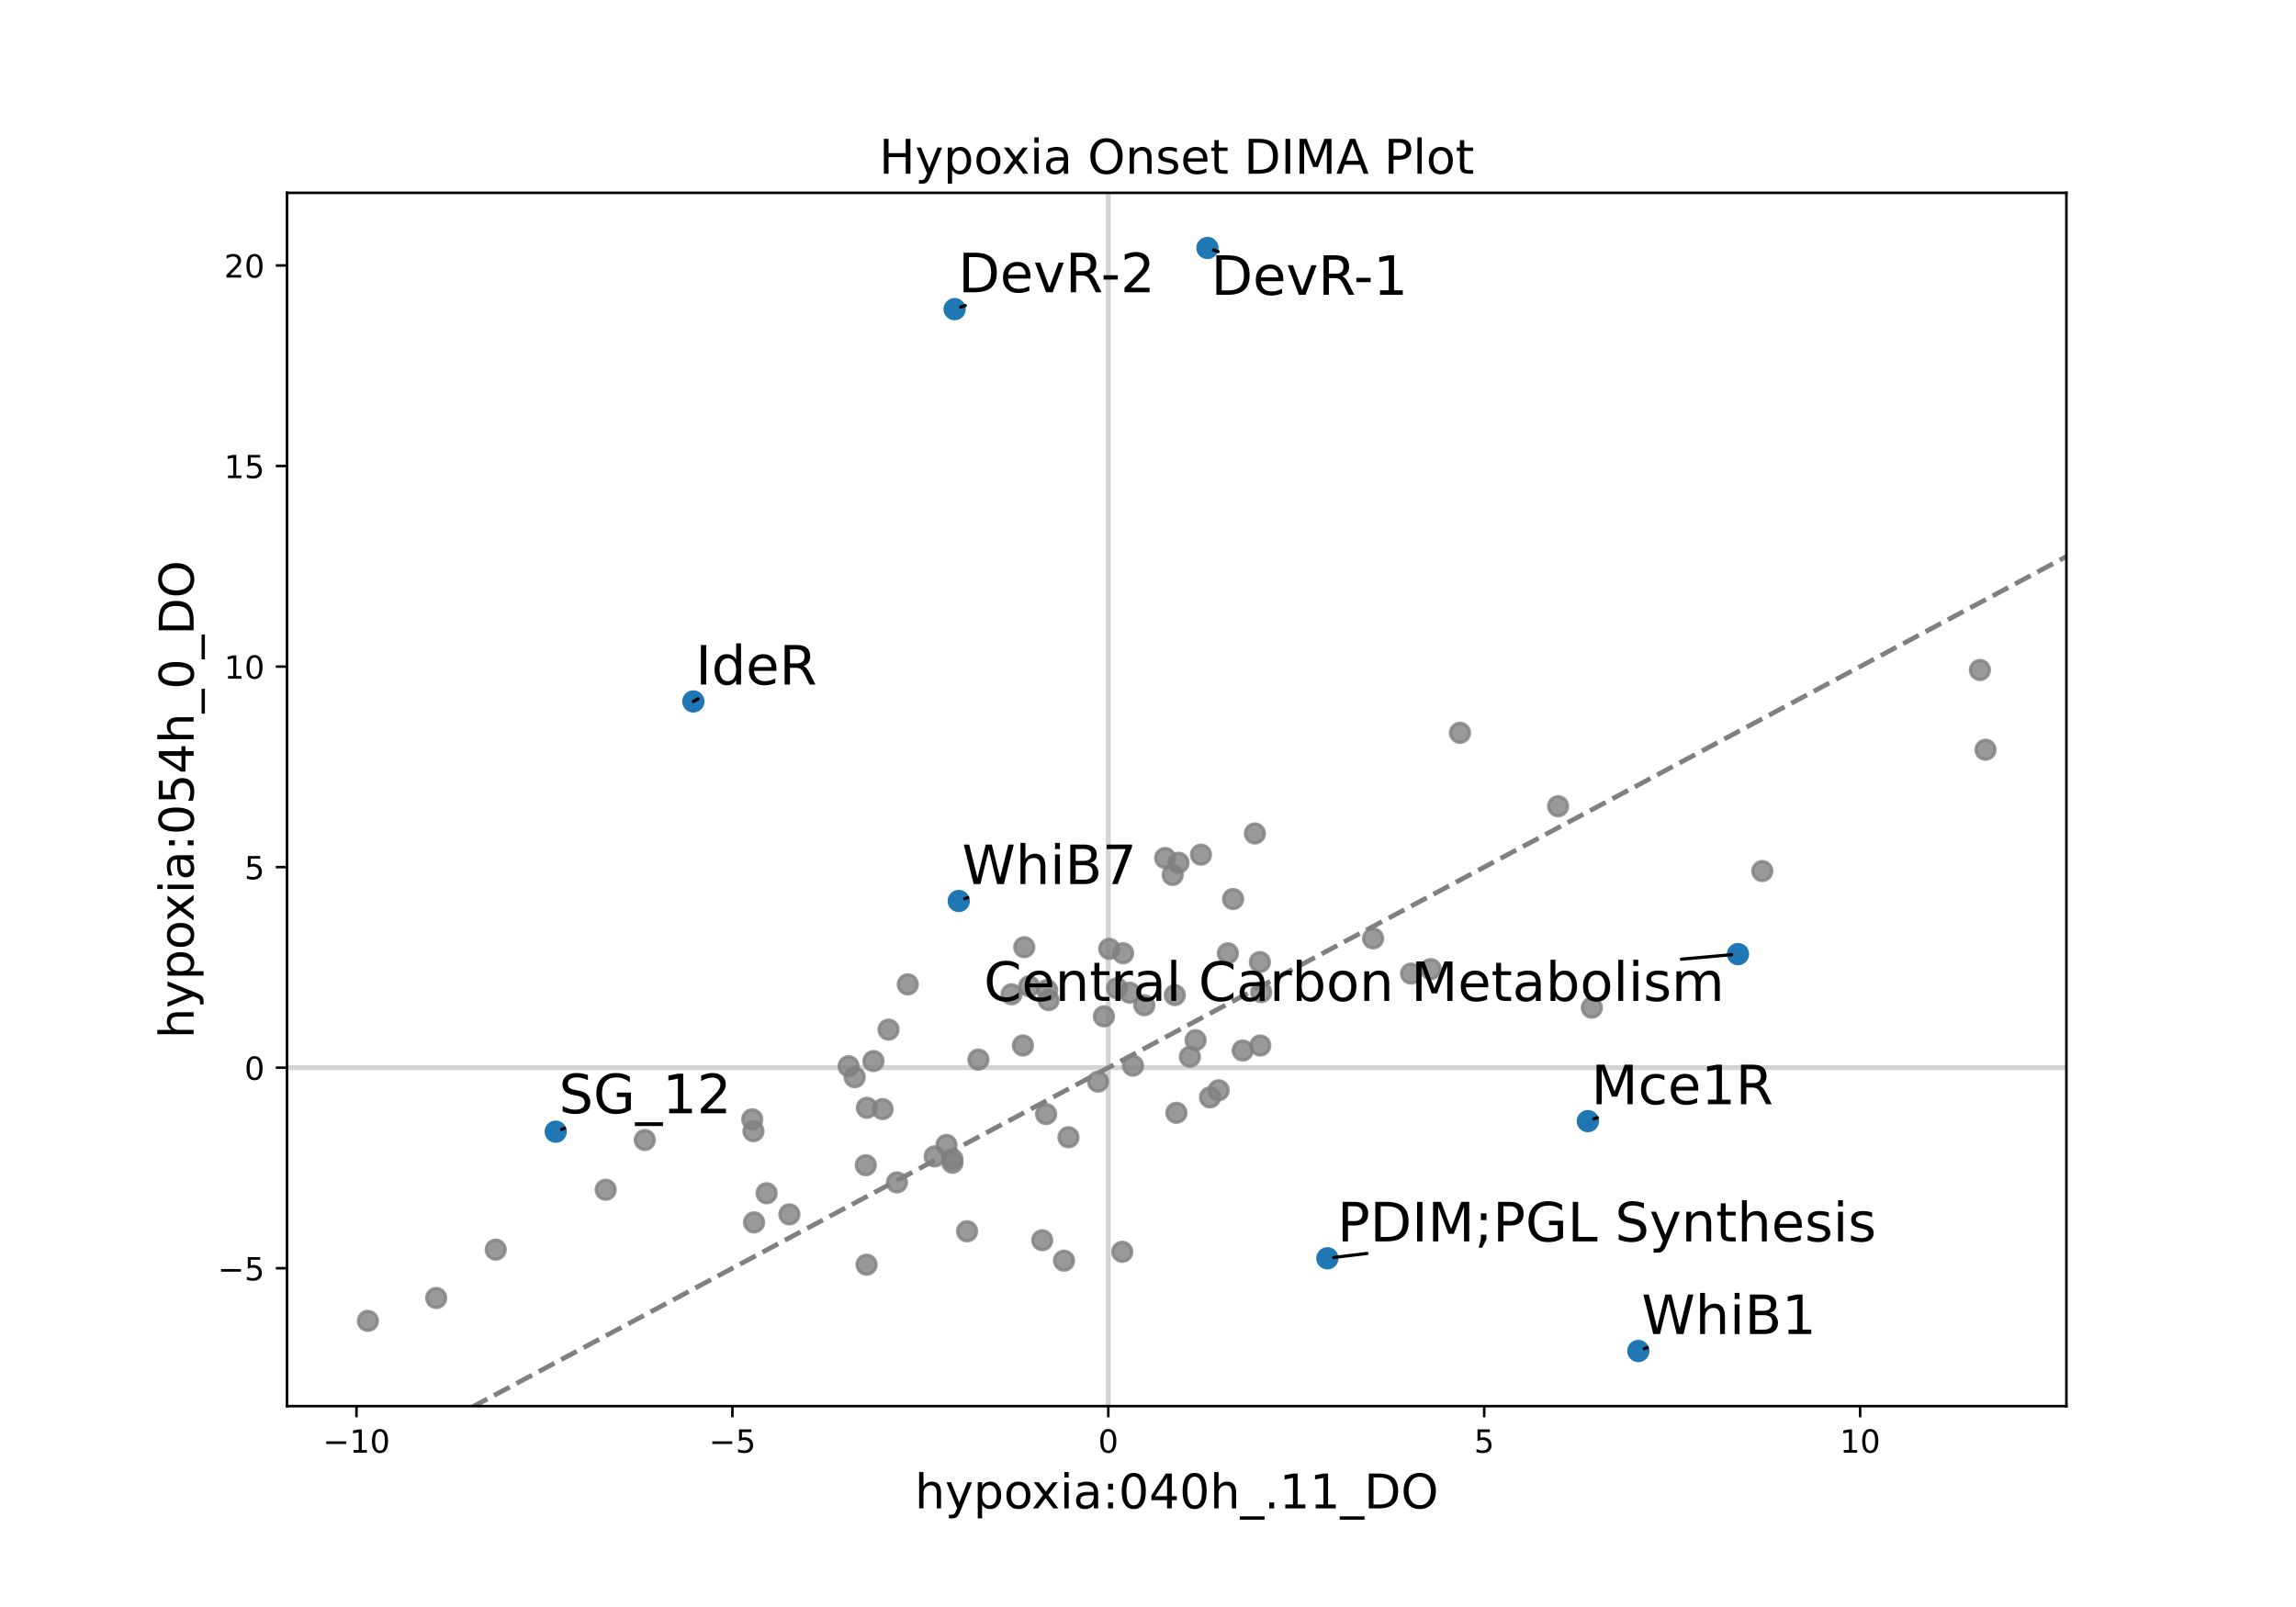 <?xml version="1.0" encoding="utf-8" standalone="no"?>
<!DOCTYPE svg PUBLIC "-//W3C//DTD SVG 1.1//EN"
  "http://www.w3.org/Graphics/SVG/1.1/DTD/svg11.dtd">
<!-- Created with matplotlib (https://matplotlib.org/) -->
<svg height="504pt" version="1.1" viewBox="0 0 720 504" width="720pt" xmlns="http://www.w3.org/2000/svg" xmlns:xlink="http://www.w3.org/1999/xlink">
 <defs>
  <style type="text/css">*{stroke-linecap:butt;stroke-linejoin:round;}</style>
 </defs>
 <g id="figure_1">
  <g id="patch_1">
   <path d="M 0 504 
L 720 504 
L 720 0 
L 0 0 
z
" style="fill:none;"/>
  </g>
  <g id="axes_1">
   <g id="patch_2">
    <path d="M 90 441 
L 648 441 
L 648 60.48 
L 90 60.48 
z
" style="fill:none;"/>
   </g>
   <g id="line2d_1">
    <path clip-path="url(#p0840b00875)" d="M 347.551 441 
L 347.551 60.48 
" style="fill:none;stroke:#d3d3d3;stroke-linecap:square;stroke-width:1.5;"/>
   </g>
   <g id="line2d_2">
    <path clip-path="url(#p0840b00875)" d="M 90 334.855 
L 648 334.855 
" style="fill:none;stroke:#d3d3d3;stroke-linecap:square;stroke-width:1.5;"/>
   </g>
   <g id="matplotlib.axis_1">
    <g id="xtick_1">
     <g id="line2d_3">
      <defs>
       <path d="M 0 0 
L 0 3.5 
" id="m1b2598614b" style="stroke:#000000;stroke-width:0.8;"/>
      </defs>
      <g>
       <use style="stroke:#000000;stroke-width:0.8;" x="111.791" xlink:href="#m1b2598614b" y="441"/>
      </g>
     </g>
     <g id="text_1">
      <!-- −10 -->
      <g transform="translate(101.239 455.598)scale(0.1 -0.1)">
       <defs>
        <path d="M 10.594 35.5 
L 73.188 35.5 
L 73.188 27.203 
L 10.594 27.203 
z
" id="DejaVuSans-8722"/>
        <path d="M 12.406 8.297 
L 28.516 8.297 
L 28.516 63.922 
L 10.984 60.406 
L 10.984 69.391 
L 28.422 72.906 
L 38.281 72.906 
L 38.281 8.297 
L 54.391 8.297 
L 54.391 0 
L 12.406 0 
z
" id="DejaVuSans-49"/>
        <path d="M 31.781 66.406 
Q 24.172 66.406 20.328 58.906 
Q 16.5 51.422 16.5 36.375 
Q 16.5 21.391 20.328 13.891 
Q 24.172 6.391 31.781 6.391 
Q 39.453 6.391 43.281 13.891 
Q 47.125 21.391 47.125 36.375 
Q 47.125 51.422 43.281 58.906 
Q 39.453 66.406 31.781 66.406 
z
M 31.781 74.219 
Q 44.047 74.219 50.516 64.516 
Q 56.984 54.828 56.984 36.375 
Q 56.984 17.969 50.516 8.266 
Q 44.047 -1.422 31.781 -1.422 
Q 19.531 -1.422 13.062 8.266 
Q 6.594 17.969 6.594 36.375 
Q 6.594 54.828 13.062 64.516 
Q 19.531 74.219 31.781 74.219 
z
" id="DejaVuSans-48"/>
       </defs>
       <use xlink:href="#DejaVuSans-8722"/>
       <use x="83.789" xlink:href="#DejaVuSans-49"/>
       <use x="147.412" xlink:href="#DejaVuSans-48"/>
      </g>
     </g>
    </g>
    <g id="xtick_2">
     <g id="line2d_4">
      <g>
       <use style="stroke:#000000;stroke-width:0.8;" x="229.671" xlink:href="#m1b2598614b" y="441"/>
      </g>
     </g>
     <g id="text_2">
      <!-- −5 -->
      <g transform="translate(222.3 455.598)scale(0.1 -0.1)">
       <defs>
        <path d="M 10.797 72.906 
L 49.516 72.906 
L 49.516 64.594 
L 19.828 64.594 
L 19.828 46.734 
Q 21.969 47.469 24.109 47.828 
Q 26.266 48.188 28.422 48.188 
Q 40.625 48.188 47.75 41.5 
Q 54.891 34.812 54.891 23.391 
Q 54.891 11.625 47.562 5.094 
Q 40.234 -1.422 26.906 -1.422 
Q 22.312 -1.422 17.547 -0.641 
Q 12.797 0.141 7.719 1.703 
L 7.719 11.625 
Q 12.109 9.234 16.797 8.062 
Q 21.484 6.891 26.703 6.891 
Q 35.156 6.891 40.078 11.328 
Q 45.016 15.766 45.016 23.391 
Q 45.016 31 40.078 35.438 
Q 35.156 39.891 26.703 39.891 
Q 22.75 39.891 18.812 39.016 
Q 14.891 38.141 10.797 36.281 
z
" id="DejaVuSans-53"/>
       </defs>
       <use xlink:href="#DejaVuSans-8722"/>
       <use x="83.789" xlink:href="#DejaVuSans-53"/>
      </g>
     </g>
    </g>
    <g id="xtick_3">
     <g id="line2d_5">
      <g>
       <use style="stroke:#000000;stroke-width:0.8;" x="347.551" xlink:href="#m1b2598614b" y="441"/>
      </g>
     </g>
     <g id="text_3">
      <!-- 0 -->
      <g transform="translate(344.369 455.598)scale(0.1 -0.1)">
       <use xlink:href="#DejaVuSans-48"/>
      </g>
     </g>
    </g>
    <g id="xtick_4">
     <g id="line2d_6">
      <g>
       <use style="stroke:#000000;stroke-width:0.8;" x="465.43" xlink:href="#m1b2598614b" y="441"/>
      </g>
     </g>
     <g id="text_4">
      <!-- 5 -->
      <g transform="translate(462.249 455.598)scale(0.1 -0.1)">
       <use xlink:href="#DejaVuSans-53"/>
      </g>
     </g>
    </g>
    <g id="xtick_5">
     <g id="line2d_7">
      <g>
       <use style="stroke:#000000;stroke-width:0.8;" x="583.31" xlink:href="#m1b2598614b" y="441"/>
      </g>
     </g>
     <g id="text_5">
      <!-- 10 -->
      <g transform="translate(576.948 455.598)scale(0.1 -0.1)">
       <use xlink:href="#DejaVuSans-49"/>
       <use x="63.623" xlink:href="#DejaVuSans-48"/>
      </g>
     </g>
    </g>
    <g id="text_6">
     <!-- hypoxia:040h_.11_DO -->
     <g transform="translate(286.871 473.076)scale(0.15 -0.15)">
      <defs>
       <path d="M 54.891 33.016 
L 54.891 0 
L 45.906 0 
L 45.906 32.719 
Q 45.906 40.484 42.875 44.328 
Q 39.844 48.188 33.797 48.188 
Q 26.516 48.188 22.312 43.547 
Q 18.109 38.922 18.109 30.906 
L 18.109 0 
L 9.078 0 
L 9.078 75.984 
L 18.109 75.984 
L 18.109 46.188 
Q 21.344 51.125 25.703 53.562 
Q 30.078 56 35.797 56 
Q 45.219 56 50.047 50.172 
Q 54.891 44.344 54.891 33.016 
z
" id="DejaVuSans-104"/>
       <path d="M 32.172 -5.078 
Q 28.375 -14.844 24.75 -17.812 
Q 21.141 -20.797 15.094 -20.797 
L 7.906 -20.797 
L 7.906 -13.281 
L 13.188 -13.281 
Q 16.891 -13.281 18.938 -11.516 
Q 21 -9.766 23.484 -3.219 
L 25.094 0.875 
L 2.984 54.688 
L 12.5 54.688 
L 29.594 11.922 
L 46.688 54.688 
L 56.203 54.688 
z
" id="DejaVuSans-121"/>
       <path d="M 18.109 8.203 
L 18.109 -20.797 
L 9.078 -20.797 
L 9.078 54.688 
L 18.109 54.688 
L 18.109 46.391 
Q 20.953 51.266 25.266 53.625 
Q 29.594 56 35.594 56 
Q 45.562 56 51.781 48.094 
Q 58.016 40.188 58.016 27.297 
Q 58.016 14.406 51.781 6.484 
Q 45.562 -1.422 35.594 -1.422 
Q 29.594 -1.422 25.266 0.953 
Q 20.953 3.328 18.109 8.203 
z
M 48.688 27.297 
Q 48.688 37.203 44.609 42.844 
Q 40.531 48.484 33.406 48.484 
Q 26.266 48.484 22.188 42.844 
Q 18.109 37.203 18.109 27.297 
Q 18.109 17.391 22.188 11.75 
Q 26.266 6.109 33.406 6.109 
Q 40.531 6.109 44.609 11.75 
Q 48.688 17.391 48.688 27.297 
z
" id="DejaVuSans-112"/>
       <path d="M 30.609 48.391 
Q 23.391 48.391 19.188 42.75 
Q 14.984 37.109 14.984 27.297 
Q 14.984 17.484 19.156 11.844 
Q 23.344 6.203 30.609 6.203 
Q 37.797 6.203 41.984 11.859 
Q 46.188 17.531 46.188 27.297 
Q 46.188 37.016 41.984 42.703 
Q 37.797 48.391 30.609 48.391 
z
M 30.609 56 
Q 42.328 56 49.016 48.375 
Q 55.719 40.766 55.719 27.297 
Q 55.719 13.875 49.016 6.219 
Q 42.328 -1.422 30.609 -1.422 
Q 18.844 -1.422 12.172 6.219 
Q 5.516 13.875 5.516 27.297 
Q 5.516 40.766 12.172 48.375 
Q 18.844 56 30.609 56 
z
" id="DejaVuSans-111"/>
       <path d="M 54.891 54.688 
L 35.109 28.078 
L 55.906 0 
L 45.312 0 
L 29.391 21.484 
L 13.484 0 
L 2.875 0 
L 24.125 28.609 
L 4.688 54.688 
L 15.281 54.688 
L 29.781 35.203 
L 44.281 54.688 
z
" id="DejaVuSans-120"/>
       <path d="M 9.422 54.688 
L 18.406 54.688 
L 18.406 0 
L 9.422 0 
z
M 9.422 75.984 
L 18.406 75.984 
L 18.406 64.594 
L 9.422 64.594 
z
" id="DejaVuSans-105"/>
       <path d="M 34.281 27.484 
Q 23.391 27.484 19.188 25 
Q 14.984 22.516 14.984 16.5 
Q 14.984 11.719 18.141 8.906 
Q 21.297 6.109 26.703 6.109 
Q 34.188 6.109 38.703 11.406 
Q 43.219 16.703 43.219 25.484 
L 43.219 27.484 
z
M 52.203 31.203 
L 52.203 0 
L 43.219 0 
L 43.219 8.297 
Q 40.141 3.328 35.547 0.953 
Q 30.953 -1.422 24.312 -1.422 
Q 15.922 -1.422 10.953 3.297 
Q 6 8.016 6 15.922 
Q 6 25.141 12.172 29.828 
Q 18.359 34.516 30.609 34.516 
L 43.219 34.516 
L 43.219 35.406 
Q 43.219 41.609 39.141 45 
Q 35.062 48.391 27.688 48.391 
Q 23 48.391 18.547 47.266 
Q 14.109 46.141 10.016 43.891 
L 10.016 52.203 
Q 14.938 54.109 19.578 55.047 
Q 24.219 56 28.609 56 
Q 40.484 56 46.344 49.844 
Q 52.203 43.703 52.203 31.203 
z
" id="DejaVuSans-97"/>
       <path d="M 11.719 12.406 
L 22.016 12.406 
L 22.016 0 
L 11.719 0 
z
M 11.719 51.703 
L 22.016 51.703 
L 22.016 39.312 
L 11.719 39.312 
z
" id="DejaVuSans-58"/>
       <path d="M 37.797 64.312 
L 12.891 25.391 
L 37.797 25.391 
z
M 35.203 72.906 
L 47.609 72.906 
L 47.609 25.391 
L 58.016 25.391 
L 58.016 17.188 
L 47.609 17.188 
L 47.609 0 
L 37.797 0 
L 37.797 17.188 
L 4.891 17.188 
L 4.891 26.703 
z
" id="DejaVuSans-52"/>
       <path d="M 50.984 -16.609 
L 50.984 -23.578 
L -0.984 -23.578 
L -0.984 -16.609 
z
" id="DejaVuSans-95"/>
       <path d="M 10.688 12.406 
L 21 12.406 
L 21 0 
L 10.688 0 
z
" id="DejaVuSans-46"/>
       <path d="M 19.672 64.797 
L 19.672 8.109 
L 31.594 8.109 
Q 46.688 8.109 53.688 14.938 
Q 60.688 21.781 60.688 36.531 
Q 60.688 51.172 53.688 57.984 
Q 46.688 64.797 31.594 64.797 
z
M 9.812 72.906 
L 30.078 72.906 
Q 51.266 72.906 61.172 64.094 
Q 71.094 55.281 71.094 36.531 
Q 71.094 17.672 61.125 8.828 
Q 51.172 0 30.078 0 
L 9.812 0 
z
" id="DejaVuSans-68"/>
       <path d="M 39.406 66.219 
Q 28.656 66.219 22.328 58.203 
Q 16.016 50.203 16.016 36.375 
Q 16.016 22.609 22.328 14.594 
Q 28.656 6.594 39.406 6.594 
Q 50.141 6.594 56.422 14.594 
Q 62.703 22.609 62.703 36.375 
Q 62.703 50.203 56.422 58.203 
Q 50.141 66.219 39.406 66.219 
z
M 39.406 74.219 
Q 54.734 74.219 63.906 63.938 
Q 73.094 53.656 73.094 36.375 
Q 73.094 19.141 63.906 8.859 
Q 54.734 -1.422 39.406 -1.422 
Q 24.031 -1.422 14.812 8.828 
Q 5.609 19.094 5.609 36.375 
Q 5.609 53.656 14.812 63.938 
Q 24.031 74.219 39.406 74.219 
z
" id="DejaVuSans-79"/>
      </defs>
      <use xlink:href="#DejaVuSans-104"/>
      <use x="63.379" xlink:href="#DejaVuSans-121"/>
      <use x="122.559" xlink:href="#DejaVuSans-112"/>
      <use x="186.035" xlink:href="#DejaVuSans-111"/>
      <use x="244.092" xlink:href="#DejaVuSans-120"/>
      <use x="303.271" xlink:href="#DejaVuSans-105"/>
      <use x="331.055" xlink:href="#DejaVuSans-97"/>
      <use x="392.334" xlink:href="#DejaVuSans-58"/>
      <use x="426.025" xlink:href="#DejaVuSans-48"/>
      <use x="489.648" xlink:href="#DejaVuSans-52"/>
      <use x="553.271" xlink:href="#DejaVuSans-48"/>
      <use x="616.895" xlink:href="#DejaVuSans-104"/>
      <use x="680.273" xlink:href="#DejaVuSans-95"/>
      <use x="730.273" xlink:href="#DejaVuSans-46"/>
      <use x="762.061" xlink:href="#DejaVuSans-49"/>
      <use x="825.684" xlink:href="#DejaVuSans-49"/>
      <use x="889.307" xlink:href="#DejaVuSans-95"/>
      <use x="939.307" xlink:href="#DejaVuSans-68"/>
      <use x="1016.309" xlink:href="#DejaVuSans-79"/>
     </g>
    </g>
   </g>
   <g id="matplotlib.axis_2">
    <g id="ytick_1">
     <g id="line2d_8">
      <defs>
       <path d="M 0 0 
L -3.5 0 
" id="m16a4dbee93" style="stroke:#000000;stroke-width:0.8;"/>
      </defs>
      <g>
       <use style="stroke:#000000;stroke-width:0.8;" x="90" xlink:href="#m16a4dbee93" y="397.754"/>
      </g>
     </g>
     <g id="text_7">
      <!-- −5 -->
      <g transform="translate(68.258 401.554)scale(0.1 -0.1)">
       <use xlink:href="#DejaVuSans-8722"/>
       <use x="83.789" xlink:href="#DejaVuSans-53"/>
      </g>
     </g>
    </g>
    <g id="ytick_2">
     <g id="line2d_9">
      <g>
       <use style="stroke:#000000;stroke-width:0.8;" x="90" xlink:href="#m16a4dbee93" y="334.855"/>
      </g>
     </g>
     <g id="text_8">
      <!-- 0 -->
      <g transform="translate(76.638 338.654)scale(0.1 -0.1)">
       <use xlink:href="#DejaVuSans-48"/>
      </g>
     </g>
    </g>
    <g id="ytick_3">
     <g id="line2d_10">
      <g>
       <use style="stroke:#000000;stroke-width:0.8;" x="90" xlink:href="#m16a4dbee93" y="271.955"/>
      </g>
     </g>
     <g id="text_9">
      <!-- 5 -->
      <g transform="translate(76.638 275.755)scale(0.1 -0.1)">
       <use xlink:href="#DejaVuSans-53"/>
      </g>
     </g>
    </g>
    <g id="ytick_4">
     <g id="line2d_11">
      <g>
       <use style="stroke:#000000;stroke-width:0.8;" x="90" xlink:href="#m16a4dbee93" y="209.056"/>
      </g>
     </g>
     <g id="text_10">
      <!-- 10 -->
      <g transform="translate(70.275 212.855)scale(0.1 -0.1)">
       <use xlink:href="#DejaVuSans-49"/>
       <use x="63.623" xlink:href="#DejaVuSans-48"/>
      </g>
     </g>
    </g>
    <g id="ytick_5">
     <g id="line2d_12">
      <g>
       <use style="stroke:#000000;stroke-width:0.8;" x="90" xlink:href="#m16a4dbee93" y="146.156"/>
      </g>
     </g>
     <g id="text_11">
      <!-- 15 -->
      <g transform="translate(70.275 149.956)scale(0.1 -0.1)">
       <use xlink:href="#DejaVuSans-49"/>
       <use x="63.623" xlink:href="#DejaVuSans-53"/>
      </g>
     </g>
    </g>
    <g id="ytick_6">
     <g id="line2d_13">
      <g>
       <use style="stroke:#000000;stroke-width:0.8;" x="90" xlink:href="#m16a4dbee93" y="83.257"/>
      </g>
     </g>
     <g id="text_12">
      <!-- 20 -->
      <g transform="translate(70.275 87.056)scale(0.1 -0.1)">
       <defs>
        <path d="M 19.188 8.297 
L 53.609 8.297 
L 53.609 0 
L 7.328 0 
L 7.328 8.297 
Q 12.938 14.109 22.625 23.891 
Q 32.328 33.688 34.812 36.531 
Q 39.547 41.844 41.422 45.531 
Q 43.312 49.219 43.312 52.781 
Q 43.312 58.594 39.234 62.25 
Q 35.156 65.922 28.609 65.922 
Q 23.969 65.922 18.812 64.312 
Q 13.672 62.703 7.812 59.422 
L 7.812 69.391 
Q 13.766 71.781 18.938 73 
Q 24.125 74.219 28.422 74.219 
Q 39.75 74.219 46.484 68.547 
Q 53.219 62.891 53.219 53.422 
Q 53.219 48.922 51.531 44.891 
Q 49.859 40.875 45.406 35.406 
Q 44.188 33.984 37.641 27.219 
Q 31.109 20.453 19.188 8.297 
z
" id="DejaVuSans-50"/>
       </defs>
       <use xlink:href="#DejaVuSans-50"/>
       <use x="63.623" xlink:href="#DejaVuSans-48"/>
      </g>
     </g>
    </g>
    <g id="text_13">
     <!-- hypoxia:054h_0_DO -->
     <g transform="translate(60.721 325.713)rotate(-90)scale(0.15 -0.15)">
      <use xlink:href="#DejaVuSans-104"/>
      <use x="63.379" xlink:href="#DejaVuSans-121"/>
      <use x="122.559" xlink:href="#DejaVuSans-112"/>
      <use x="186.035" xlink:href="#DejaVuSans-111"/>
      <use x="244.092" xlink:href="#DejaVuSans-120"/>
      <use x="303.271" xlink:href="#DejaVuSans-105"/>
      <use x="331.055" xlink:href="#DejaVuSans-97"/>
      <use x="392.334" xlink:href="#DejaVuSans-58"/>
      <use x="426.025" xlink:href="#DejaVuSans-48"/>
      <use x="489.648" xlink:href="#DejaVuSans-53"/>
      <use x="553.271" xlink:href="#DejaVuSans-52"/>
      <use x="616.895" xlink:href="#DejaVuSans-104"/>
      <use x="680.273" xlink:href="#DejaVuSans-95"/>
      <use x="730.273" xlink:href="#DejaVuSans-48"/>
      <use x="793.896" xlink:href="#DejaVuSans-95"/>
      <use x="843.896" xlink:href="#DejaVuSans-68"/>
      <use x="920.898" xlink:href="#DejaVuSans-79"/>
     </g>
    </g>
   </g>
   <g id="line2d_14">
    <defs>
     <path d="M 0 3 
C 0.796 3 1.559 2.684 2.121 2.121 
C 2.684 1.559 3 0.796 3 0 
C 3 -0.796 2.684 -1.559 2.121 -2.121 
C 1.559 -2.684 0.796 -3 0 -3 
C -0.796 -3 -1.559 -2.684 -2.121 -2.121 
C -2.684 -1.559 -3 -0.796 -3 0 
C -3 0.796 -2.684 1.559 -2.121 2.121 
C -1.559 2.684 -0.796 3 0 3 
z
" id="m99a4127369" style="stroke:#808080;stroke-opacity:0.8;"/>
    </defs>
    <g clip-path="url(#p0840b00875)">
     <use style="fill:#808080;fill-opacity:0.8;stroke:#808080;stroke-opacity:0.8;" x="457.832" xlink:href="#m99a4127369" y="229.838"/>
    </g>
   </g>
   <g id="line2d_15">
    <g clip-path="url(#p0840b00875)">
     <use style="fill:#808080;fill-opacity:0.8;stroke:#808080;stroke-opacity:0.8;" x="351.921" xlink:href="#m99a4127369" y="392.605"/>
    </g>
   </g>
   <g id="line2d_16">
    <g clip-path="url(#p0840b00875)">
     <use style="fill:#808080;fill-opacity:0.8;stroke:#808080;stroke-opacity:0.8;" x="376.615" xlink:href="#m99a4127369" y="268.043"/>
    </g>
   </g>
   <g id="line2d_17">
    <g clip-path="url(#p0840b00875)">
     <use style="fill:#808080;fill-opacity:0.8;stroke:#808080;stroke-opacity:0.8;" x="355.292" xlink:href="#m99a4127369" y="334.215"/>
    </g>
   </g>
   <g id="line2d_18">
    <g clip-path="url(#p0840b00875)">
     <use style="fill:#808080;fill-opacity:0.8;stroke:#808080;stroke-opacity:0.8;" x="368.408" xlink:href="#m99a4127369" y="312.088"/>
    </g>
   </g>
   <g id="line2d_19">
    <defs>
     <path d="M 0 3 
C 0.796 3 1.559 2.684 2.121 2.121 
C 2.684 1.559 3 0.796 3 0 
C 3 -0.796 2.684 -1.559 2.121 -2.121 
C 1.559 -2.684 0.796 -3 0 -3 
C -0.796 -3 -1.559 -2.684 -2.121 -2.121 
C -2.684 -1.559 -3 -0.796 -3 0 
C -3 0.796 -2.684 1.559 -2.121 2.121 
C -1.559 2.684 -0.796 3 0 3 
z
" id="m2311550723" style="stroke:#1f77b4;"/>
    </defs>
    <g clip-path="url(#p0840b00875)">
     <use style="fill:#1f77b4;stroke:#1f77b4;" x="378.638" xlink:href="#m2311550723" y="77.776"/>
    </g>
   </g>
   <g id="line2d_20">
    <g clip-path="url(#p0840b00875)">
     <use style="fill:#808080;fill-opacity:0.8;stroke:#808080;stroke-opacity:0.8;" x="236.476" xlink:href="#m99a4127369" y="383.371"/>
    </g>
   </g>
   <g id="line2d_21">
    <g clip-path="url(#p0840b00875)">
     <use style="fill:#808080;fill-opacity:0.8;stroke:#808080;stroke-opacity:0.8;" x="622.636" xlink:href="#m99a4127369" y="235.145"/>
    </g>
   </g>
   <g id="line2d_22">
    <g clip-path="url(#p0840b00875)">
     <use style="fill:#1f77b4;stroke:#1f77b4;" x="217.425" xlink:href="#m2311550723" y="219.993"/>
    </g>
   </g>
   <g id="line2d_23">
    <g clip-path="url(#p0840b00875)">
     <use style="fill:#808080;fill-opacity:0.8;stroke:#808080;stroke-opacity:0.8;" x="298.662" xlink:href="#m99a4127369" y="363.573"/>
    </g>
   </g>
   <g id="line2d_24">
    <g clip-path="url(#p0840b00875)">
     <use style="fill:#808080;fill-opacity:0.8;stroke:#808080;stroke-opacity:0.8;" x="367.73" xlink:href="#m99a4127369" y="274.416"/>
    </g>
   </g>
   <g id="line2d_25">
    <g clip-path="url(#p0840b00875)">
     <use style="fill:#808080;fill-opacity:0.8;stroke:#808080;stroke-opacity:0.8;" x="374.919" xlink:href="#m99a4127369" y="326.229"/>
    </g>
   </g>
   <g id="line2d_26">
    <g clip-path="url(#p0840b00875)">
     <use style="fill:#808080;fill-opacity:0.8;stroke:#808080;stroke-opacity:0.8;" x="442.494" xlink:href="#m99a4127369" y="305.339"/>
    </g>
   </g>
   <g id="line2d_27">
    <g clip-path="url(#p0840b00875)">
     <use style="fill:#808080;fill-opacity:0.8;stroke:#808080;stroke-opacity:0.8;" x="235.885" xlink:href="#m99a4127369" y="351.05"/>
    </g>
   </g>
   <g id="line2d_28">
    <g clip-path="url(#p0840b00875)">
     <use style="fill:#808080;fill-opacity:0.8;stroke:#808080;stroke-opacity:0.8;" x="321.203" xlink:href="#m99a4127369" y="297.068"/>
    </g>
   </g>
   <g id="line2d_29">
    <g clip-path="url(#p0840b00875)">
     <use style="fill:#808080;fill-opacity:0.8;stroke:#808080;stroke-opacity:0.8;" x="317.217" xlink:href="#m99a4127369" y="311.843"/>
    </g>
   </g>
   <g id="line2d_30">
    <g clip-path="url(#p0840b00875)">
     <use style="fill:#808080;fill-opacity:0.8;stroke:#808080;stroke-opacity:0.8;" x="115.364" xlink:href="#m99a4127369" y="414.259"/>
    </g>
   </g>
   <g id="line2d_31">
    <g clip-path="url(#p0840b00875)">
     <use style="fill:#808080;fill-opacity:0.8;stroke:#808080;stroke-opacity:0.8;" x="136.789" xlink:href="#m99a4127369" y="407.089"/>
    </g>
   </g>
   <g id="line2d_32">
    <g clip-path="url(#p0840b00875)">
     <use style="fill:#808080;fill-opacity:0.8;stroke:#808080;stroke-opacity:0.8;" x="273.906" xlink:href="#m99a4127369" y="332.778"/>
    </g>
   </g>
   <g id="line2d_33">
    <g clip-path="url(#p0840b00875)">
     <use style="fill:#808080;fill-opacity:0.8;stroke:#808080;stroke-opacity:0.8;" x="395.498" xlink:href="#m99a4127369" y="311.171"/>
    </g>
   </g>
   <g id="line2d_34">
    <g clip-path="url(#p0840b00875)">
     <use style="fill:#808080;fill-opacity:0.8;stroke:#808080;stroke-opacity:0.8;" x="247.541" xlink:href="#m99a4127369" y="380.864"/>
    </g>
   </g>
   <g id="line2d_35">
    <g clip-path="url(#p0840b00875)">
     <use style="fill:#808080;fill-opacity:0.8;stroke:#808080;stroke-opacity:0.8;" x="365.372" xlink:href="#m99a4127369" y="269.087"/>
    </g>
   </g>
   <g id="line2d_36">
    <g clip-path="url(#p0840b00875)">
     <use style="fill:#808080;fill-opacity:0.8;stroke:#808080;stroke-opacity:0.8;" x="298.67" xlink:href="#m99a4127369" y="364.679"/>
    </g>
   </g>
   <g id="line2d_37">
    <g clip-path="url(#p0840b00875)">
     <use style="fill:#808080;fill-opacity:0.8;stroke:#808080;stroke-opacity:0.8;" x="240.405" xlink:href="#m99a4127369" y="374.231"/>
    </g>
   </g>
   <g id="line2d_38">
    <g clip-path="url(#p0840b00875)">
     <use style="fill:#808080;fill-opacity:0.8;stroke:#808080;stroke-opacity:0.8;" x="382.155" xlink:href="#m99a4127369" y="341.939"/>
    </g>
   </g>
   <g id="line2d_39">
    <g clip-path="url(#p0840b00875)">
     <use style="fill:#808080;fill-opacity:0.8;stroke:#808080;stroke-opacity:0.8;" x="306.82" xlink:href="#m99a4127369" y="332.319"/>
    </g>
   </g>
   <g id="line2d_40">
    <g clip-path="url(#p0840b00875)">
     <use style="fill:#808080;fill-opacity:0.8;stroke:#808080;stroke-opacity:0.8;" x="395.207" xlink:href="#m99a4127369" y="327.897"/>
    </g>
   </g>
   <g id="line2d_41">
    <g clip-path="url(#p0840b00875)">
     <use style="fill:#808080;fill-opacity:0.8;stroke:#808080;stroke-opacity:0.8;" x="278.641" xlink:href="#m99a4127369" y="322.922"/>
    </g>
   </g>
   <g id="line2d_42">
    <g clip-path="url(#p0840b00875)">
     <use style="fill:#1f77b4;stroke:#1f77b4;" x="513.77" xlink:href="#m2311550723" y="423.704"/>
    </g>
   </g>
   <g id="line2d_43">
    <g clip-path="url(#p0840b00875)">
     <use style="fill:#808080;fill-opacity:0.8;stroke:#808080;stroke-opacity:0.8;" x="347.852" xlink:href="#m99a4127369" y="297.584"/>
    </g>
   </g>
   <g id="line2d_44">
    <g clip-path="url(#p0840b00875)">
     <use style="fill:#808080;fill-opacity:0.8;stroke:#808080;stroke-opacity:0.8;" x="322.765" xlink:href="#m99a4127369" y="309.308"/>
    </g>
   </g>
   <g id="line2d_45">
    <g clip-path="url(#p0840b00875)">
     <use style="fill:#808080;fill-opacity:0.8;stroke:#808080;stroke-opacity:0.8;" x="393.516" xlink:href="#m99a4127369" y="261.401"/>
    </g>
   </g>
   <g id="line2d_46">
    <g clip-path="url(#p0840b00875)">
     <use style="fill:#808080;fill-opacity:0.8;stroke:#808080;stroke-opacity:0.8;" x="344.336" xlink:href="#m99a4127369" y="339.228"/>
    </g>
   </g>
   <g id="line2d_47">
    <g clip-path="url(#p0840b00875)">
     <use style="fill:#808080;fill-opacity:0.8;stroke:#808080;stroke-opacity:0.8;" x="189.94" xlink:href="#m99a4127369" y="373.136"/>
    </g>
   </g>
   <g id="line2d_48">
    <g clip-path="url(#p0840b00875)">
     <use style="fill:#808080;fill-opacity:0.8;stroke:#808080;stroke-opacity:0.8;" x="293.104" xlink:href="#m99a4127369" y="362.675"/>
    </g>
   </g>
   <g id="line2d_49">
    <g clip-path="url(#p0840b00875)">
     <use style="fill:#808080;fill-opacity:0.8;stroke:#808080;stroke-opacity:0.8;" x="552.635" xlink:href="#m99a4127369" y="273.184"/>
    </g>
   </g>
   <g id="line2d_50">
    <g clip-path="url(#p0840b00875)">
     <use style="fill:#808080;fill-opacity:0.8;stroke:#808080;stroke-opacity:0.8;" x="499.178" xlink:href="#m99a4127369" y="316.045"/>
    </g>
   </g>
   <g id="line2d_51">
    <g clip-path="url(#p0840b00875)">
     <use style="fill:#808080;fill-opacity:0.8;stroke:#808080;stroke-opacity:0.8;" x="333.659" xlink:href="#m99a4127369" y="395.37"/>
    </g>
   </g>
   <g id="line2d_52">
    <g clip-path="url(#p0840b00875)">
     <use style="fill:#808080;fill-opacity:0.8;stroke:#808080;stroke-opacity:0.8;" x="335.057" xlink:href="#m99a4127369" y="356.683"/>
    </g>
   </g>
   <g id="line2d_53">
    <g clip-path="url(#p0840b00875)">
     <use style="fill:#808080;fill-opacity:0.8;stroke:#808080;stroke-opacity:0.8;" x="328.042" xlink:href="#m99a4127369" y="349.403"/>
    </g>
   </g>
   <g id="line2d_54">
    <g clip-path="url(#p0840b00875)">
     <use style="fill:#808080;fill-opacity:0.8;stroke:#808080;stroke-opacity:0.8;" x="369.562" xlink:href="#m99a4127369" y="270.596"/>
    </g>
   </g>
   <g id="line2d_55">
    <g clip-path="url(#p0840b00875)">
     <use style="fill:#808080;fill-opacity:0.8;stroke:#808080;stroke-opacity:0.8;" x="271.746" xlink:href="#m99a4127369" y="396.643"/>
    </g>
   </g>
   <g id="line2d_56">
    <g clip-path="url(#p0840b00875)">
     <use style="fill:#808080;fill-opacity:0.8;stroke:#808080;stroke-opacity:0.8;" x="379.458" xlink:href="#m99a4127369" y="344.167"/>
    </g>
   </g>
   <g id="line2d_57">
    <g clip-path="url(#p0840b00875)">
     <use style="fill:#808080;fill-opacity:0.8;stroke:#808080;stroke-opacity:0.8;" x="385.054" xlink:href="#m99a4127369" y="298.995"/>
    </g>
   </g>
   <g id="line2d_58">
    <g clip-path="url(#p0840b00875)">
     <use style="fill:#808080;fill-opacity:0.8;stroke:#808080;stroke-opacity:0.8;" x="276.778" xlink:href="#m99a4127369" y="347.855"/>
    </g>
   </g>
   <g id="line2d_59">
    <g clip-path="url(#p0840b00875)">
     <use style="fill:#808080;fill-opacity:0.8;stroke:#808080;stroke-opacity:0.8;" x="386.683" xlink:href="#m99a4127369" y="281.963"/>
    </g>
   </g>
   <g id="line2d_60">
    <g clip-path="url(#p0840b00875)">
     <use style="fill:#808080;fill-opacity:0.8;stroke:#808080;stroke-opacity:0.8;" x="296.811" xlink:href="#m99a4127369" y="359.086"/>
    </g>
   </g>
   <g id="line2d_61">
    <g clip-path="url(#p0840b00875)">
     <use style="fill:#808080;fill-opacity:0.8;stroke:#808080;stroke-opacity:0.8;" x="271.854" xlink:href="#m99a4127369" y="347.441"/>
    </g>
   </g>
   <g id="line2d_62">
    <g clip-path="url(#p0840b00875)">
     <use style="fill:#808080;fill-opacity:0.8;stroke:#808080;stroke-opacity:0.8;" x="320.78" xlink:href="#m99a4127369" y="327.887"/>
    </g>
   </g>
   <g id="line2d_63">
    <g clip-path="url(#p0840b00875)">
     <use style="fill:#808080;fill-opacity:0.8;stroke:#808080;stroke-opacity:0.8;" x="620.879" xlink:href="#m99a4127369" y="210.136"/>
    </g>
   </g>
   <g id="line2d_64">
    <g clip-path="url(#p0840b00875)">
     <use style="fill:#808080;fill-opacity:0.8;stroke:#808080;stroke-opacity:0.8;" x="271.501" xlink:href="#m99a4127369" y="365.441"/>
    </g>
   </g>
   <g id="line2d_65">
    <g clip-path="url(#p0840b00875)">
     <use style="fill:#808080;fill-opacity:0.8;stroke:#808080;stroke-opacity:0.8;" x="350.27" xlink:href="#m99a4127369" y="309.939"/>
    </g>
   </g>
   <g id="line2d_66">
    <g clip-path="url(#p0840b00875)">
     <use style="fill:#1f77b4;stroke:#1f77b4;" x="299.363" xlink:href="#m2311550723" y="96.958"/>
    </g>
   </g>
   <g id="line2d_67">
    <g clip-path="url(#p0840b00875)">
     <use style="fill:#808080;fill-opacity:0.8;stroke:#808080;stroke-opacity:0.8;" x="448.66" xlink:href="#m99a4127369" y="303.953"/>
    </g>
   </g>
   <g id="line2d_68">
    <g clip-path="url(#p0840b00875)">
     <use style="fill:#808080;fill-opacity:0.8;stroke:#808080;stroke-opacity:0.8;" x="281.274" xlink:href="#m99a4127369" y="370.84"/>
    </g>
   </g>
   <g id="line2d_69">
    <g clip-path="url(#p0840b00875)">
     <use style="fill:#1f77b4;stroke:#1f77b4;" x="300.655" xlink:href="#m2311550723" y="282.578"/>
    </g>
   </g>
   <g id="line2d_70">
    <g clip-path="url(#p0840b00875)">
     <use style="fill:#808080;fill-opacity:0.8;stroke:#808080;stroke-opacity:0.8;" x="303.269" xlink:href="#m99a4127369" y="386.166"/>
    </g>
   </g>
   <g id="line2d_71">
    <g clip-path="url(#p0840b00875)">
     <use style="fill:#808080;fill-opacity:0.8;stroke:#808080;stroke-opacity:0.8;" x="326.84" xlink:href="#m99a4127369" y="388.974"/>
    </g>
   </g>
   <g id="line2d_72">
    <g clip-path="url(#p0840b00875)">
     <use style="fill:#808080;fill-opacity:0.8;stroke:#808080;stroke-opacity:0.8;" x="354.222" xlink:href="#m99a4127369" y="311.336"/>
    </g>
   </g>
   <g id="line2d_73">
    <g clip-path="url(#p0840b00875)">
     <use style="fill:#808080;fill-opacity:0.8;stroke:#808080;stroke-opacity:0.8;" x="268.016" xlink:href="#m99a4127369" y="337.843"/>
    </g>
   </g>
   <g id="line2d_74">
    <g clip-path="url(#p0840b00875)">
     <use style="fill:#808080;fill-opacity:0.8;stroke:#808080;stroke-opacity:0.8;" x="328.83" xlink:href="#m99a4127369" y="313.666"/>
    </g>
   </g>
   <g id="line2d_75">
    <g clip-path="url(#p0840b00875)">
     <use style="fill:#808080;fill-opacity:0.8;stroke:#808080;stroke-opacity:0.8;" x="358.855" xlink:href="#m99a4127369" y="315.267"/>
    </g>
   </g>
   <g id="line2d_76">
    <g clip-path="url(#p0840b00875)">
     <use style="fill:#808080;fill-opacity:0.8;stroke:#808080;stroke-opacity:0.8;" x="352.191" xlink:href="#m99a4127369" y="298.962"/>
    </g>
   </g>
   <g id="line2d_77">
    <g clip-path="url(#p0840b00875)">
     <use style="fill:#808080;fill-opacity:0.8;stroke:#808080;stroke-opacity:0.8;" x="236.277" xlink:href="#m99a4127369" y="354.768"/>
    </g>
   </g>
   <g id="line2d_78">
    <g clip-path="url(#p0840b00875)">
     <use style="fill:#1f77b4;stroke:#1f77b4;" x="497.941" xlink:href="#m2311550723" y="351.617"/>
    </g>
   </g>
   <g id="line2d_79">
    <g clip-path="url(#p0840b00875)">
     <use style="fill:#808080;fill-opacity:0.8;stroke:#808080;stroke-opacity:0.8;" x="155.459" xlink:href="#m99a4127369" y="391.925"/>
    </g>
   </g>
   <g id="line2d_80">
    <g clip-path="url(#p0840b00875)">
     <use style="fill:#808080;fill-opacity:0.8;stroke:#808080;stroke-opacity:0.8;" x="284.671" xlink:href="#m99a4127369" y="308.726"/>
    </g>
   </g>
   <g id="line2d_81">
    <g clip-path="url(#p0840b00875)">
     <use style="fill:#808080;fill-opacity:0.8;stroke:#808080;stroke-opacity:0.8;" x="430.592" xlink:href="#m99a4127369" y="294.305"/>
    </g>
   </g>
   <g id="line2d_82">
    <g clip-path="url(#p0840b00875)">
     <use style="fill:#808080;fill-opacity:0.8;stroke:#808080;stroke-opacity:0.8;" x="373.14" xlink:href="#m99a4127369" y="331.42"/>
    </g>
   </g>
   <g id="line2d_83">
    <g clip-path="url(#p0840b00875)">
     <use style="fill:#808080;fill-opacity:0.8;stroke:#808080;stroke-opacity:0.8;" x="328.378" xlink:href="#m99a4127369" y="310.507"/>
    </g>
   </g>
   <g id="line2d_84">
    <g clip-path="url(#p0840b00875)">
     <use style="fill:#808080;fill-opacity:0.8;stroke:#808080;stroke-opacity:0.8;" x="488.597" xlink:href="#m99a4127369" y="252.852"/>
    </g>
   </g>
   <g id="line2d_85">
    <g clip-path="url(#p0840b00875)">
     <use style="fill:#1f77b4;stroke:#1f77b4;" x="416.258" xlink:href="#m2311550723" y="394.639"/>
    </g>
   </g>
   <g id="line2d_86">
    <g clip-path="url(#p0840b00875)">
     <use style="fill:#808080;fill-opacity:0.8;stroke:#808080;stroke-opacity:0.8;" x="389.692" xlink:href="#m99a4127369" y="329.467"/>
    </g>
   </g>
   <g id="line2d_87">
    <g clip-path="url(#p0840b00875)">
     <use style="fill:#808080;fill-opacity:0.8;stroke:#808080;stroke-opacity:0.8;" x="266.116" xlink:href="#m99a4127369" y="334.39"/>
    </g>
   </g>
   <g id="line2d_88">
    <g clip-path="url(#p0840b00875)">
     <use style="fill:#1f77b4;stroke:#1f77b4;" x="174.265" xlink:href="#m2311550723" y="354.925"/>
    </g>
   </g>
   <g id="line2d_89">
    <g clip-path="url(#p0840b00875)">
     <use style="fill:#808080;fill-opacity:0.8;stroke:#808080;stroke-opacity:0.8;" x="368.911" xlink:href="#m99a4127369" y="349.004"/>
    </g>
   </g>
   <g id="line2d_90">
    <g clip-path="url(#p0840b00875)">
     <use style="fill:#808080;fill-opacity:0.8;stroke:#808080;stroke-opacity:0.8;" x="202.203" xlink:href="#m99a4127369" y="357.533"/>
    </g>
   </g>
   <g id="line2d_91">
    <g clip-path="url(#p0840b00875)">
     <use style="fill:#1f77b4;stroke:#1f77b4;" x="545.011" xlink:href="#m2311550723" y="299.235"/>
    </g>
   </g>
   <g id="line2d_92">
    <g clip-path="url(#p0840b00875)">
     <use style="fill:#808080;fill-opacity:0.8;stroke:#808080;stroke-opacity:0.8;" x="395.09" xlink:href="#m99a4127369" y="301.73"/>
    </g>
   </g>
   <g id="line2d_93">
    <g clip-path="url(#p0840b00875)">
     <use style="fill:#808080;fill-opacity:0.8;stroke:#808080;stroke-opacity:0.8;" x="346.187" xlink:href="#m99a4127369" y="318.76"/>
    </g>
   </g>
   <g id="line2d_94">
    <path clip-path="url(#p0840b00875)" d="M 28.682 505 
L 721 135.586 
" style="fill:none;stroke:#808080;stroke-dasharray:5.55,2.4;stroke-dashoffset:0;stroke-width:1.5;"/>
   </g>
   <g id="patch_3">
    <path d="M 90 441 
L 90 60.48 
" style="fill:none;stroke:#000000;stroke-linecap:square;stroke-linejoin:miter;stroke-width:0.8;"/>
   </g>
   <g id="patch_4">
    <path d="M 648 441 
L 648 60.48 
" style="fill:none;stroke:#000000;stroke-linecap:square;stroke-linejoin:miter;stroke-width:0.8;"/>
   </g>
   <g id="patch_5">
    <path d="M 90 441 
L 648 441 
" style="fill:none;stroke:#000000;stroke-linecap:square;stroke-linejoin:miter;stroke-width:0.8;"/>
   </g>
   <g id="patch_6">
    <path d="M 90 60.48 
L 648 60.48 
" style="fill:none;stroke:#000000;stroke-linecap:square;stroke-linejoin:miter;stroke-width:0.8;"/>
   </g>
   <g id="text_14">
    <!-- DevR-1 -->
    <g transform="translate(379.773 92.466)scale(0.17 -0.17)">
     <defs>
      <path d="M 56.203 29.594 
L 56.203 25.203 
L 14.891 25.203 
Q 15.484 15.922 20.484 11.062 
Q 25.484 6.203 34.422 6.203 
Q 39.594 6.203 44.453 7.469 
Q 49.312 8.734 54.109 11.281 
L 54.109 2.781 
Q 49.266 0.734 44.188 -0.344 
Q 39.109 -1.422 33.891 -1.422 
Q 20.797 -1.422 13.156 6.188 
Q 5.516 13.812 5.516 26.812 
Q 5.516 40.234 12.766 48.109 
Q 20.016 56 32.328 56 
Q 43.359 56 49.781 48.891 
Q 56.203 41.797 56.203 29.594 
z
M 47.219 32.234 
Q 47.125 39.594 43.094 43.984 
Q 39.062 48.391 32.422 48.391 
Q 24.906 48.391 20.391 44.141 
Q 15.875 39.891 15.188 32.172 
z
" id="DejaVuSans-101"/>
      <path d="M 2.984 54.688 
L 12.5 54.688 
L 29.594 8.797 
L 46.688 54.688 
L 56.203 54.688 
L 35.688 0 
L 23.484 0 
z
" id="DejaVuSans-118"/>
      <path d="M 44.391 34.188 
Q 47.562 33.109 50.562 29.594 
Q 53.562 26.078 56.594 19.922 
L 66.609 0 
L 56 0 
L 46.688 18.703 
Q 43.062 26.031 39.672 28.422 
Q 36.281 30.812 30.422 30.812 
L 19.672 30.812 
L 19.672 0 
L 9.812 0 
L 9.812 72.906 
L 32.078 72.906 
Q 44.578 72.906 50.734 67.672 
Q 56.891 62.453 56.891 51.906 
Q 56.891 45.016 53.688 40.469 
Q 50.484 35.938 44.391 34.188 
z
M 19.672 64.797 
L 19.672 38.922 
L 32.078 38.922 
Q 39.203 38.922 42.844 42.219 
Q 46.484 45.516 46.484 51.906 
Q 46.484 58.297 42.844 61.547 
Q 39.203 64.797 32.078 64.797 
z
" id="DejaVuSans-82"/>
      <path d="M 4.891 31.391 
L 31.203 31.391 
L 31.203 23.391 
L 4.891 23.391 
z
" id="DejaVuSans-45"/>
     </defs>
     <use xlink:href="#DejaVuSans-68"/>
     <use x="77.002" xlink:href="#DejaVuSans-101"/>
     <use x="138.525" xlink:href="#DejaVuSans-118"/>
     <use x="197.705" xlink:href="#DejaVuSans-82"/>
     <use x="263.188" xlink:href="#DejaVuSans-45"/>
     <use x="299.271" xlink:href="#DejaVuSans-49"/>
    </g>
   </g>
   <g id="text_15">
    <!-- IdeR -->
    <g transform="translate(218.119 214.685)scale(0.17 -0.17)">
     <defs>
      <path d="M 9.812 72.906 
L 19.672 72.906 
L 19.672 0 
L 9.812 0 
z
" id="DejaVuSans-73"/>
      <path d="M 45.406 46.391 
L 45.406 75.984 
L 54.391 75.984 
L 54.391 0 
L 45.406 0 
L 45.406 8.203 
Q 42.578 3.328 38.25 0.953 
Q 33.938 -1.422 27.875 -1.422 
Q 17.969 -1.422 11.734 6.484 
Q 5.516 14.406 5.516 27.297 
Q 5.516 40.188 11.734 48.094 
Q 17.969 56 27.875 56 
Q 33.938 56 38.25 53.625 
Q 42.578 51.266 45.406 46.391 
z
M 14.797 27.297 
Q 14.797 17.391 18.875 11.75 
Q 22.953 6.109 30.078 6.109 
Q 37.203 6.109 41.297 11.75 
Q 45.406 17.391 45.406 27.297 
Q 45.406 37.203 41.297 42.844 
Q 37.203 48.484 30.078 48.484 
Q 22.953 48.484 18.875 42.844 
Q 14.797 37.203 14.797 27.297 
z
" id="DejaVuSans-100"/>
     </defs>
     <use xlink:href="#DejaVuSans-73"/>
     <use x="29.492" xlink:href="#DejaVuSans-100"/>
     <use x="92.969" xlink:href="#DejaVuSans-101"/>
     <use x="154.492" xlink:href="#DejaVuSans-82"/>
    </g>
   </g>
   <g id="text_16">
    <!-- WhiB1 -->
    <g transform="translate(514.78 418.396)scale(0.17 -0.17)">
     <defs>
      <path d="M 3.328 72.906 
L 13.281 72.906 
L 28.609 11.281 
L 43.891 72.906 
L 54.984 72.906 
L 70.312 11.281 
L 85.594 72.906 
L 95.609 72.906 
L 77.297 0 
L 64.891 0 
L 49.516 63.281 
L 33.984 0 
L 21.578 0 
z
" id="DejaVuSans-87"/>
      <path d="M 19.672 34.812 
L 19.672 8.109 
L 35.5 8.109 
Q 43.453 8.109 47.281 11.406 
Q 51.125 14.703 51.125 21.484 
Q 51.125 28.328 47.281 31.562 
Q 43.453 34.812 35.5 34.812 
z
M 19.672 64.797 
L 19.672 42.828 
L 34.281 42.828 
Q 41.5 42.828 45.031 45.531 
Q 48.578 48.25 48.578 53.812 
Q 48.578 59.328 45.031 62.062 
Q 41.5 64.797 34.281 64.797 
z
M 9.812 72.906 
L 35.016 72.906 
Q 46.297 72.906 52.391 68.219 
Q 58.5 63.531 58.5 54.891 
Q 58.5 48.188 55.375 44.234 
Q 52.25 40.281 46.188 39.312 
Q 53.469 37.75 57.5 32.781 
Q 61.531 27.828 61.531 20.406 
Q 61.531 10.641 54.891 5.312 
Q 48.25 0 35.984 0 
L 9.812 0 
z
" id="DejaVuSans-66"/>
     </defs>
     <use xlink:href="#DejaVuSans-87"/>
     <use x="98.877" xlink:href="#DejaVuSans-104"/>
     <use x="162.256" xlink:href="#DejaVuSans-105"/>
     <use x="190.039" xlink:href="#DejaVuSans-66"/>
     <use x="258.643" xlink:href="#DejaVuSans-49"/>
    </g>
   </g>
   <g id="text_17">
    <!-- DevR-2 -->
    <g transform="translate(300.498 91.651)scale(0.17 -0.17)">
     <use xlink:href="#DejaVuSans-68"/>
     <use x="77.002" xlink:href="#DejaVuSans-101"/>
     <use x="138.525" xlink:href="#DejaVuSans-118"/>
     <use x="197.705" xlink:href="#DejaVuSans-82"/>
     <use x="263.188" xlink:href="#DejaVuSans-45"/>
     <use x="299.271" xlink:href="#DejaVuSans-50"/>
    </g>
   </g>
   <g id="text_18">
    <!-- WhiB7 -->
    <g transform="translate(301.665 277.271)scale(0.17 -0.17)">
     <defs>
      <path d="M 8.203 72.906 
L 55.078 72.906 
L 55.078 68.703 
L 28.609 0 
L 18.312 0 
L 43.219 64.594 
L 8.203 64.594 
z
" id="DejaVuSans-55"/>
     </defs>
     <use xlink:href="#DejaVuSans-87"/>
     <use x="98.877" xlink:href="#DejaVuSans-104"/>
     <use x="162.256" xlink:href="#DejaVuSans-105"/>
     <use x="190.039" xlink:href="#DejaVuSans-66"/>
     <use x="258.643" xlink:href="#DejaVuSans-55"/>
    </g>
   </g>
   <g id="text_19">
    <!-- Mce1R -->
    <g transform="translate(498.99 346.31)scale(0.17 -0.17)">
     <defs>
      <path d="M 9.812 72.906 
L 24.516 72.906 
L 43.109 23.297 
L 61.812 72.906 
L 76.516 72.906 
L 76.516 0 
L 66.891 0 
L 66.891 64.016 
L 48.094 14.016 
L 38.188 14.016 
L 19.391 64.016 
L 19.391 0 
L 9.812 0 
z
" id="DejaVuSans-77"/>
      <path d="M 48.781 52.594 
L 48.781 44.188 
Q 44.969 46.297 41.141 47.344 
Q 37.312 48.391 33.406 48.391 
Q 24.656 48.391 19.812 42.844 
Q 14.984 37.312 14.984 27.297 
Q 14.984 17.281 19.812 11.734 
Q 24.656 6.203 33.406 6.203 
Q 37.312 6.203 41.141 7.25 
Q 44.969 8.297 48.781 10.406 
L 48.781 2.094 
Q 45.016 0.344 40.984 -0.531 
Q 36.969 -1.422 32.422 -1.422 
Q 20.062 -1.422 12.781 6.344 
Q 5.516 14.109 5.516 27.297 
Q 5.516 40.672 12.859 48.328 
Q 20.219 56 33.016 56 
Q 37.156 56 41.109 55.141 
Q 45.062 54.297 48.781 52.594 
z
" id="DejaVuSans-99"/>
     </defs>
     <use xlink:href="#DejaVuSans-77"/>
     <use x="86.279" xlink:href="#DejaVuSans-99"/>
     <use x="141.26" xlink:href="#DejaVuSans-101"/>
     <use x="202.783" xlink:href="#DejaVuSans-49"/>
     <use x="266.406" xlink:href="#DejaVuSans-82"/>
    </g>
   </g>
   <g id="text_20">
    <!-- PDIM;PGL Synthesis -->
    <g transform="translate(419.371 389.331)scale(0.17 -0.17)">
     <defs>
      <path d="M 19.672 64.797 
L 19.672 37.406 
L 32.078 37.406 
Q 38.969 37.406 42.719 40.969 
Q 46.484 44.531 46.484 51.125 
Q 46.484 57.672 42.719 61.234 
Q 38.969 64.797 32.078 64.797 
z
M 9.812 72.906 
L 32.078 72.906 
Q 44.344 72.906 50.609 67.359 
Q 56.891 61.812 56.891 51.125 
Q 56.891 40.328 50.609 34.812 
Q 44.344 29.297 32.078 29.297 
L 19.672 29.297 
L 19.672 0 
L 9.812 0 
z
" id="DejaVuSans-80"/>
      <path d="M 11.719 51.703 
L 22.016 51.703 
L 22.016 39.312 
L 11.719 39.312 
z
M 11.719 12.406 
L 22.016 12.406 
L 22.016 4 
L 14.016 -11.625 
L 7.719 -11.625 
L 11.719 4 
z
" id="DejaVuSans-59"/>
      <path d="M 59.516 10.406 
L 59.516 29.984 
L 43.406 29.984 
L 43.406 38.094 
L 69.281 38.094 
L 69.281 6.781 
Q 63.578 2.734 56.688 0.656 
Q 49.812 -1.422 42 -1.422 
Q 24.906 -1.422 15.25 8.562 
Q 5.609 18.562 5.609 36.375 
Q 5.609 54.25 15.25 64.234 
Q 24.906 74.219 42 74.219 
Q 49.125 74.219 55.547 72.453 
Q 61.969 70.703 67.391 67.281 
L 67.391 56.781 
Q 61.922 61.422 55.766 63.766 
Q 49.609 66.109 42.828 66.109 
Q 29.438 66.109 22.719 58.641 
Q 16.016 51.172 16.016 36.375 
Q 16.016 21.625 22.719 14.156 
Q 29.438 6.688 42.828 6.688 
Q 48.047 6.688 52.141 7.594 
Q 56.25 8.5 59.516 10.406 
z
" id="DejaVuSans-71"/>
      <path d="M 9.812 72.906 
L 19.672 72.906 
L 19.672 8.297 
L 55.172 8.297 
L 55.172 0 
L 9.812 0 
z
" id="DejaVuSans-76"/>
      <path id="DejaVuSans-32"/>
      <path d="M 53.516 70.516 
L 53.516 60.891 
Q 47.906 63.578 42.922 64.891 
Q 37.938 66.219 33.297 66.219 
Q 25.25 66.219 20.875 63.094 
Q 16.5 59.969 16.5 54.203 
Q 16.5 49.359 19.406 46.891 
Q 22.312 44.438 30.422 42.922 
L 36.375 41.703 
Q 47.406 39.594 52.656 34.297 
Q 57.906 29 57.906 20.125 
Q 57.906 9.516 50.797 4.047 
Q 43.703 -1.422 29.984 -1.422 
Q 24.812 -1.422 18.969 -0.25 
Q 13.141 0.922 6.891 3.219 
L 6.891 13.375 
Q 12.891 10.016 18.656 8.297 
Q 24.422 6.594 29.984 6.594 
Q 38.422 6.594 43.016 9.906 
Q 47.609 13.234 47.609 19.391 
Q 47.609 24.75 44.312 27.781 
Q 41.016 30.812 33.5 32.328 
L 27.484 33.5 
Q 16.453 35.688 11.516 40.375 
Q 6.594 45.062 6.594 53.422 
Q 6.594 63.094 13.406 68.656 
Q 20.219 74.219 32.172 74.219 
Q 37.312 74.219 42.625 73.281 
Q 47.953 72.359 53.516 70.516 
z
" id="DejaVuSans-83"/>
      <path d="M 54.891 33.016 
L 54.891 0 
L 45.906 0 
L 45.906 32.719 
Q 45.906 40.484 42.875 44.328 
Q 39.844 48.188 33.797 48.188 
Q 26.516 48.188 22.312 43.547 
Q 18.109 38.922 18.109 30.906 
L 18.109 0 
L 9.078 0 
L 9.078 54.688 
L 18.109 54.688 
L 18.109 46.188 
Q 21.344 51.125 25.703 53.562 
Q 30.078 56 35.797 56 
Q 45.219 56 50.047 50.172 
Q 54.891 44.344 54.891 33.016 
z
" id="DejaVuSans-110"/>
      <path d="M 18.312 70.219 
L 18.312 54.688 
L 36.812 54.688 
L 36.812 47.703 
L 18.312 47.703 
L 18.312 18.016 
Q 18.312 11.328 20.141 9.422 
Q 21.969 7.516 27.594 7.516 
L 36.812 7.516 
L 36.812 0 
L 27.594 0 
Q 17.188 0 13.234 3.875 
Q 9.281 7.766 9.281 18.016 
L 9.281 47.703 
L 2.688 47.703 
L 2.688 54.688 
L 9.281 54.688 
L 9.281 70.219 
z
" id="DejaVuSans-116"/>
      <path d="M 44.281 53.078 
L 44.281 44.578 
Q 40.484 46.531 36.375 47.5 
Q 32.281 48.484 27.875 48.484 
Q 21.188 48.484 17.844 46.438 
Q 14.5 44.391 14.5 40.281 
Q 14.5 37.156 16.891 35.375 
Q 19.281 33.594 26.516 31.984 
L 29.594 31.297 
Q 39.156 29.25 43.188 25.516 
Q 47.219 21.781 47.219 15.094 
Q 47.219 7.469 41.188 3.016 
Q 35.156 -1.422 24.609 -1.422 
Q 20.219 -1.422 15.453 -0.562 
Q 10.688 0.297 5.422 2 
L 5.422 11.281 
Q 10.406 8.688 15.234 7.391 
Q 20.062 6.109 24.812 6.109 
Q 31.156 6.109 34.562 8.281 
Q 37.984 10.453 37.984 14.406 
Q 37.984 18.062 35.516 20.016 
Q 33.062 21.969 24.703 23.781 
L 21.578 24.516 
Q 13.234 26.266 9.516 29.906 
Q 5.812 33.547 5.812 39.891 
Q 5.812 47.609 11.281 51.797 
Q 16.75 56 26.812 56 
Q 31.781 56 36.172 55.266 
Q 40.578 54.547 44.281 53.078 
z
" id="DejaVuSans-115"/>
     </defs>
     <use xlink:href="#DejaVuSans-80"/>
     <use x="60.303" xlink:href="#DejaVuSans-68"/>
     <use x="137.305" xlink:href="#DejaVuSans-73"/>
     <use x="166.797" xlink:href="#DejaVuSans-77"/>
     <use x="253.076" xlink:href="#DejaVuSans-59"/>
     <use x="286.768" xlink:href="#DejaVuSans-80"/>
     <use x="347.07" xlink:href="#DejaVuSans-71"/>
     <use x="424.561" xlink:href="#DejaVuSans-76"/>
     <use x="480.273" xlink:href="#DejaVuSans-32"/>
     <use x="512.061" xlink:href="#DejaVuSans-83"/>
     <use x="575.537" xlink:href="#DejaVuSans-121"/>
     <use x="634.717" xlink:href="#DejaVuSans-110"/>
     <use x="698.096" xlink:href="#DejaVuSans-116"/>
     <use x="737.305" xlink:href="#DejaVuSans-104"/>
     <use x="800.684" xlink:href="#DejaVuSans-101"/>
     <use x="862.207" xlink:href="#DejaVuSans-115"/>
     <use x="914.307" xlink:href="#DejaVuSans-105"/>
     <use x="942.09" xlink:href="#DejaVuSans-115"/>
    </g>
   </g>
   <g id="text_21">
    <!-- SG_12 -->
    <g transform="translate(175.268 349.145)scale(0.17 -0.17)">
     <use xlink:href="#DejaVuSans-83"/>
     <use x="63.477" xlink:href="#DejaVuSans-71"/>
     <use x="140.967" xlink:href="#DejaVuSans-95"/>
     <use x="190.967" xlink:href="#DejaVuSans-49"/>
     <use x="254.59" xlink:href="#DejaVuSans-50"/>
    </g>
   </g>
   <g id="text_22">
    <!-- Central Carbon Metabolism -->
    <g transform="translate(308.526 313.924)scale(0.17 -0.17)">
     <defs>
      <path d="M 64.406 67.281 
L 64.406 56.891 
Q 59.422 61.531 53.781 63.812 
Q 48.141 66.109 41.797 66.109 
Q 29.297 66.109 22.656 58.469 
Q 16.016 50.828 16.016 36.375 
Q 16.016 21.969 22.656 14.328 
Q 29.297 6.688 41.797 6.688 
Q 48.141 6.688 53.781 8.984 
Q 59.422 11.281 64.406 15.922 
L 64.406 5.609 
Q 59.234 2.094 53.438 0.328 
Q 47.656 -1.422 41.219 -1.422 
Q 24.656 -1.422 15.125 8.703 
Q 5.609 18.844 5.609 36.375 
Q 5.609 53.953 15.125 64.078 
Q 24.656 74.219 41.219 74.219 
Q 47.75 74.219 53.531 72.484 
Q 59.328 70.75 64.406 67.281 
z
" id="DejaVuSans-67"/>
      <path d="M 41.109 46.297 
Q 39.594 47.172 37.812 47.578 
Q 36.031 48 33.891 48 
Q 26.266 48 22.188 43.047 
Q 18.109 38.094 18.109 28.812 
L 18.109 0 
L 9.078 0 
L 9.078 54.688 
L 18.109 54.688 
L 18.109 46.188 
Q 20.953 51.172 25.484 53.578 
Q 30.031 56 36.531 56 
Q 37.453 56 38.578 55.875 
Q 39.703 55.766 41.062 55.516 
z
" id="DejaVuSans-114"/>
      <path d="M 9.422 75.984 
L 18.406 75.984 
L 18.406 0 
L 9.422 0 
z
" id="DejaVuSans-108"/>
      <path d="M 48.688 27.297 
Q 48.688 37.203 44.609 42.844 
Q 40.531 48.484 33.406 48.484 
Q 26.266 48.484 22.188 42.844 
Q 18.109 37.203 18.109 27.297 
Q 18.109 17.391 22.188 11.75 
Q 26.266 6.109 33.406 6.109 
Q 40.531 6.109 44.609 11.75 
Q 48.688 17.391 48.688 27.297 
z
M 18.109 46.391 
Q 20.953 51.266 25.266 53.625 
Q 29.594 56 35.594 56 
Q 45.562 56 51.781 48.094 
Q 58.016 40.188 58.016 27.297 
Q 58.016 14.406 51.781 6.484 
Q 45.562 -1.422 35.594 -1.422 
Q 29.594 -1.422 25.266 0.953 
Q 20.953 3.328 18.109 8.203 
L 18.109 0 
L 9.078 0 
L 9.078 75.984 
L 18.109 75.984 
z
" id="DejaVuSans-98"/>
      <path d="M 52 44.188 
Q 55.375 50.25 60.062 53.125 
Q 64.75 56 71.094 56 
Q 79.641 56 84.281 50.016 
Q 88.922 44.047 88.922 33.016 
L 88.922 0 
L 79.891 0 
L 79.891 32.719 
Q 79.891 40.578 77.094 44.375 
Q 74.312 48.188 68.609 48.188 
Q 61.625 48.188 57.562 43.547 
Q 53.516 38.922 53.516 30.906 
L 53.516 0 
L 44.484 0 
L 44.484 32.719 
Q 44.484 40.625 41.703 44.406 
Q 38.922 48.188 33.109 48.188 
Q 26.219 48.188 22.156 43.531 
Q 18.109 38.875 18.109 30.906 
L 18.109 0 
L 9.078 0 
L 9.078 54.688 
L 18.109 54.688 
L 18.109 46.188 
Q 21.188 51.219 25.484 53.609 
Q 29.781 56 35.688 56 
Q 41.656 56 45.828 52.969 
Q 50 49.953 52 44.188 
z
" id="DejaVuSans-109"/>
     </defs>
     <use xlink:href="#DejaVuSans-67"/>
     <use x="69.824" xlink:href="#DejaVuSans-101"/>
     <use x="131.348" xlink:href="#DejaVuSans-110"/>
     <use x="194.727" xlink:href="#DejaVuSans-116"/>
     <use x="233.936" xlink:href="#DejaVuSans-114"/>
     <use x="275.049" xlink:href="#DejaVuSans-97"/>
     <use x="336.328" xlink:href="#DejaVuSans-108"/>
     <use x="364.111" xlink:href="#DejaVuSans-32"/>
     <use x="395.898" xlink:href="#DejaVuSans-67"/>
     <use x="465.723" xlink:href="#DejaVuSans-97"/>
     <use x="527.002" xlink:href="#DejaVuSans-114"/>
     <use x="568.115" xlink:href="#DejaVuSans-98"/>
     <use x="631.592" xlink:href="#DejaVuSans-111"/>
     <use x="692.773" xlink:href="#DejaVuSans-110"/>
     <use x="756.152" xlink:href="#DejaVuSans-32"/>
     <use x="787.939" xlink:href="#DejaVuSans-77"/>
     <use x="874.219" xlink:href="#DejaVuSans-101"/>
     <use x="935.742" xlink:href="#DejaVuSans-116"/>
     <use x="974.951" xlink:href="#DejaVuSans-97"/>
     <use x="1036.23" xlink:href="#DejaVuSans-98"/>
     <use x="1099.707" xlink:href="#DejaVuSans-111"/>
     <use x="1160.889" xlink:href="#DejaVuSans-108"/>
     <use x="1188.672" xlink:href="#DejaVuSans-105"/>
     <use x="1216.455" xlink:href="#DejaVuSans-115"/>
     <use x="1268.555" xlink:href="#DejaVuSans-109"/>
    </g>
   </g>
   <g id="patch_7">
    <path d="M 381.984 78.907 
Q 381.257 78.661 380.53 78.415 
" style="fill:none;stroke:#000000;stroke-linecap:round;"/>
   </g>
   <g id="patch_8">
    <path d="M 218.882 219.188 
Q 218.153 219.591 217.425 219.993 
" style="fill:none;stroke:#000000;stroke-linecap:round;"/>
   </g>
   <g id="patch_9">
    <path d="M 516.564 422.643 
Q 516.101 422.819 515.639 422.994 
" style="fill:none;stroke:#000000;stroke-linecap:round;"/>
   </g>
   <g id="patch_10">
    <path d="M 302.709 95.828 
Q 301.982 96.074 301.255 96.319 
" style="fill:none;stroke:#000000;stroke-linecap:round;"/>
   </g>
   <g id="patch_11">
    <path d="M 303.449 281.518 
Q 302.986 281.694 302.524 281.869 
" style="fill:none;stroke:#000000;stroke-linecap:round;"/>
   </g>
   <g id="patch_12">
    <path d="M 500.912 350.532 
Q 500.365 350.731 499.818 350.931 
" style="fill:none;stroke:#000000;stroke-linecap:round;"/>
   </g>
   <g id="patch_13">
    <path d="M 428.666 393.111 
Q 423.454 393.753 418.242 394.394 
" style="fill:none;stroke:#000000;stroke-linecap:round;"/>
   </g>
   <g id="patch_14">
    <path d="M 177.031 353.868 
Q 176.582 354.04 176.132 354.212 
" style="fill:none;stroke:#000000;stroke-linecap:round;"/>
   </g>
   <g id="patch_15">
    <path d="M 527.256 300.828 
Q 535.138 300.121 543.021 299.413 
" style="fill:none;stroke:#000000;stroke-linecap:round;"/>
   </g>
   <g id="text_23">
    <!-- Hypoxia Onset DIMA Plot -->
    <g transform="translate(275.692 54.48)scale(0.15 -0.15)">
     <defs>
      <path d="M 9.812 72.906 
L 19.672 72.906 
L 19.672 43.016 
L 55.516 43.016 
L 55.516 72.906 
L 65.375 72.906 
L 65.375 0 
L 55.516 0 
L 55.516 34.719 
L 19.672 34.719 
L 19.672 0 
L 9.812 0 
z
" id="DejaVuSans-72"/>
      <path d="M 34.188 63.188 
L 20.797 26.906 
L 47.609 26.906 
z
M 28.609 72.906 
L 39.797 72.906 
L 67.578 0 
L 57.328 0 
L 50.688 18.703 
L 17.828 18.703 
L 11.188 0 
L 0.781 0 
z
" id="DejaVuSans-65"/>
     </defs>
     <use xlink:href="#DejaVuSans-72"/>
     <use x="75.195" xlink:href="#DejaVuSans-121"/>
     <use x="134.375" xlink:href="#DejaVuSans-112"/>
     <use x="197.852" xlink:href="#DejaVuSans-111"/>
     <use x="255.908" xlink:href="#DejaVuSans-120"/>
     <use x="315.088" xlink:href="#DejaVuSans-105"/>
     <use x="342.871" xlink:href="#DejaVuSans-97"/>
     <use x="404.15" xlink:href="#DejaVuSans-32"/>
     <use x="435.938" xlink:href="#DejaVuSans-79"/>
     <use x="514.648" xlink:href="#DejaVuSans-110"/>
     <use x="578.027" xlink:href="#DejaVuSans-115"/>
     <use x="630.127" xlink:href="#DejaVuSans-101"/>
     <use x="691.65" xlink:href="#DejaVuSans-116"/>
     <use x="730.859" xlink:href="#DejaVuSans-32"/>
     <use x="762.646" xlink:href="#DejaVuSans-68"/>
     <use x="839.648" xlink:href="#DejaVuSans-73"/>
     <use x="869.141" xlink:href="#DejaVuSans-77"/>
     <use x="955.42" xlink:href="#DejaVuSans-65"/>
     <use x="1023.828" xlink:href="#DejaVuSans-32"/>
     <use x="1055.615" xlink:href="#DejaVuSans-80"/>
     <use x="1115.918" xlink:href="#DejaVuSans-108"/>
     <use x="1143.701" xlink:href="#DejaVuSans-111"/>
     <use x="1204.883" xlink:href="#DejaVuSans-116"/>
    </g>
   </g>
  </g>
 </g>
 <defs>
  <clipPath id="p0840b00875">
   <rect height="380.52" width="558" x="90" y="60.48"/>
  </clipPath>
 </defs>
</svg>
